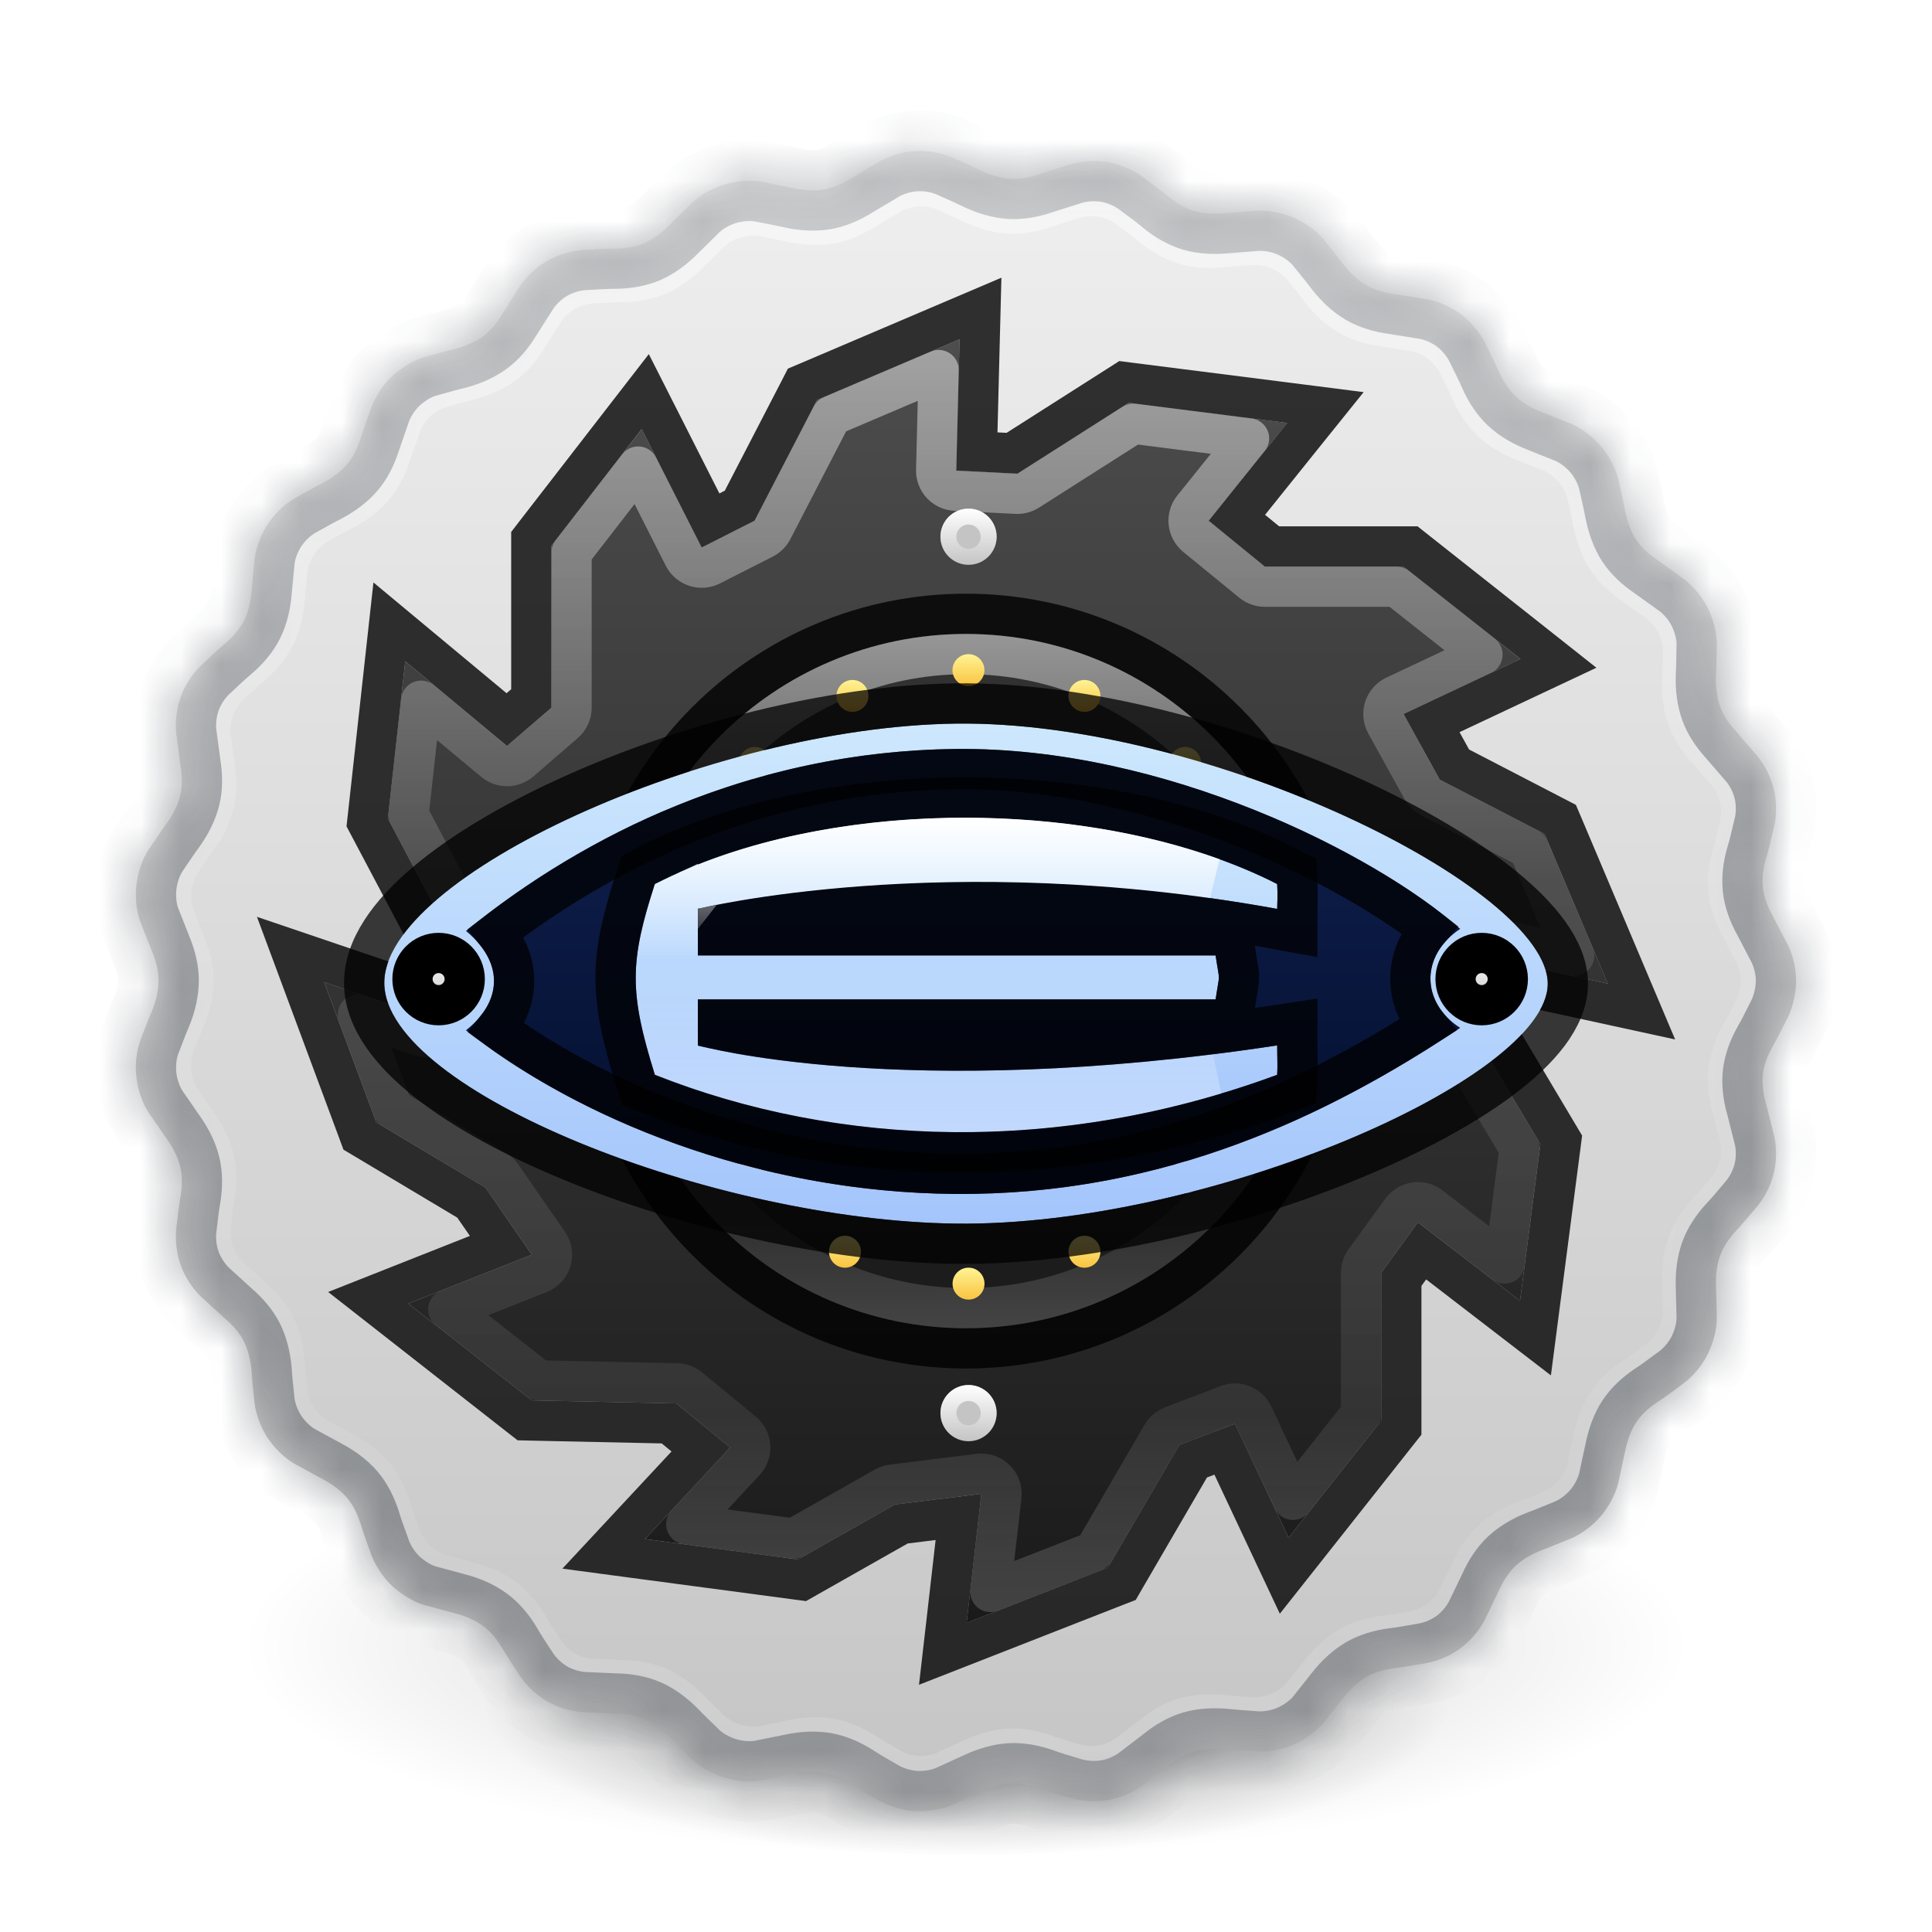 <svg width="48" height="48" viewBox="0 0 48 48" fill="none" xmlns="http://www.w3.org/2000/svg">
<path opacity="0.2" d="M42 40.875C42 41.564 41.535 42.247 40.631 42.884C39.726 43.521 38.4 44.1 36.729 44.587C35.057 45.075 33.073 45.462 30.889 45.725C28.705 45.989 26.364 46.125 24 46.125C21.636 46.125 19.295 45.989 17.111 45.725C14.927 45.462 12.943 45.075 11.271 44.587C9.6 44.1 8.274 43.521 7.369 42.884C6.465 42.247 6 41.564 6 40.875C6 40.186 6.465 39.503 7.369 38.866C8.274 38.229 9.6 37.65 11.271 37.163C12.943 36.675 14.927 36.288 17.111 36.025C19.295 35.761 21.636 35.625 24 35.625C26.364 35.625 28.705 35.761 30.889 36.025C33.073 36.288 35.057 36.675 36.729 37.163C38.4 37.65 39.726 38.229 40.631 38.866C41.535 39.503 42 40.186 42 40.875V40.875Z" fill="url(#paint0_radial)"/>
<path opacity="0.4" d="M36 42.375C36 42.867 35.69 43.355 35.087 43.81C34.484 44.265 33.601 44.678 32.486 45.027C31.372 45.375 30.049 45.651 28.593 45.84C27.137 46.028 25.576 46.125 24 46.125C22.424 46.125 20.863 46.028 19.407 45.84C17.951 45.651 16.628 45.375 15.514 45.027C14.399 44.678 13.515 44.265 12.913 43.81C12.31 43.355 12 42.867 12 42.375C12 41.883 12.31 41.395 12.913 40.94C13.515 40.485 14.399 40.072 15.514 39.723C16.628 39.375 17.951 39.099 19.407 38.91C20.863 38.722 22.424 38.625 24 38.625C25.576 38.625 27.137 38.722 28.593 38.91C30.049 39.099 31.372 39.375 32.486 39.723C33.601 40.072 34.484 40.485 35.087 40.94C35.69 41.395 36 41.883 36 42.375Z" fill="url(#paint1_radial)"/>
<path d="M44.423 25.265C44.555 24.99 44.621 24.654 44.625 24.362C44.621 24.07 44.555 23.76 44.423 23.485L44.047 22.762C43.906 22.514 43.824 22.273 43.799 22.058C43.775 21.842 43.799 21.589 43.88 21.316C43.934 21.149 43.998 20.864 44.08 20.527C44.147 20.23 44.138 19.887 44.069 19.603C44 19.32 43.862 19.034 43.672 18.796L43.137 18.177C42.944 17.968 42.806 17.753 42.734 17.548C42.662 17.343 42.623 17.082 42.634 16.798C42.645 16.623 42.648 16.347 42.654 16C42.653 15.695 42.559 15.368 42.429 15.107C42.299 14.846 42.087 14.579 41.844 14.393L41.184 13.919C40.947 13.762 40.765 13.584 40.645 13.403C40.526 13.221 40.432 12.973 40.375 12.694C40.344 12.522 40.285 12.251 40.207 11.912C40.133 11.617 39.971 11.317 39.782 11.095C39.593 10.872 39.329 10.659 39.05 10.536L38.308 10.239C38.042 10.136 37.817 9.998 37.658 9.85C37.498 9.702 37.355 9.492 37.239 9.231C37.175 9.076 37.051 8.828 36.903 8.533L36.886 8.498C36.743 8.228 36.519 7.97 36.283 7.798C36.047 7.626 35.759 7.496 35.46 7.436L34.653 7.306C34.371 7.269 34.127 7.193 33.94 7.082C33.753 6.972 33.556 6.797 33.381 6.572C33.277 6.43 33.103 6.216 32.884 5.946C32.687 5.714 32.405 5.523 32.138 5.406C31.87 5.289 31.535 5.22 31.23 5.234L30.431 5.297C30.147 5.323 29.882 5.305 29.673 5.243C29.464 5.181 29.241 5.058 29.022 4.877C28.889 4.761 28.653 4.59 28.375 4.382C28.127 4.204 27.808 4.075 27.52 4.027C27.231 3.98 26.914 3.993 26.62 4.074L25.84 4.321C25.571 4.415 25.319 4.456 25.102 4.442C24.885 4.428 24.629 4.357 24.371 4.236C24.214 4.158 23.96 4.043 23.642 3.903C23.36 3.785 23.02 3.735 22.729 3.754C22.437 3.772 22.131 3.858 21.863 4.003L21.159 4.422C20.919 4.575 20.683 4.672 20.468 4.708C20.253 4.743 19.989 4.735 19.71 4.675C19.543 4.635 19.279 4.584 18.948 4.521L18.926 4.516C18.625 4.465 18.285 4.498 18.005 4.582C17.724 4.665 17.423 4.825 17.198 5.032L16.629 5.594C16.428 5.797 16.213 5.951 16.014 6.038C15.815 6.125 15.564 6.173 15.279 6.176C15.104 6.173 14.812 6.192 14.465 6.211C14.16 6.235 13.834 6.34 13.583 6.488C13.331 6.637 13.097 6.85 12.924 7.101L12.486 7.79C12.341 8.034 12.174 8.228 11.998 8.356C11.823 8.484 11.585 8.596 11.309 8.667C11.137 8.706 10.872 8.782 10.537 8.875C10.245 8.964 9.96 9.147 9.746 9.345C9.532 9.544 9.338 9.824 9.229 10.109L8.963 10.877C8.879 11.149 8.761 11.374 8.62 11.54C8.479 11.706 8.27 11.867 8.018 12.001C7.861 12.079 7.618 12.213 7.315 12.383C7.052 12.538 6.813 12.78 6.652 13.023C6.491 13.267 6.363 13.582 6.325 13.884L6.25 14.68C6.227 14.964 6.161 15.219 6.064 15.414C5.967 15.608 5.806 15.806 5.589 15.991C5.453 16.101 5.241 16.303 4.987 16.54C4.769 16.753 4.586 17.043 4.489 17.319C4.391 17.594 4.349 17.907 4.377 18.211L4.485 19.02C4.531 19.301 4.528 19.556 4.476 19.767C4.425 19.978 4.312 20.217 4.147 20.449C4.042 20.59 3.886 20.82 3.692 21.107C3.527 21.364 3.422 21.689 3.389 21.979C3.355 22.269 3.381 22.61 3.484 22.897L3.778 23.64C3.886 23.904 3.943 24.153 3.94 24.37C3.937 24.588 3.886 24.846 3.778 25.11C3.707 25.27 3.609 25.529 3.484 25.853C3.381 26.14 3.355 26.481 3.389 26.771C3.422 27.061 3.527 27.386 3.692 27.643L4.147 28.301C4.312 28.533 4.425 28.772 4.476 28.983C4.528 29.194 4.531 29.449 4.485 29.73C4.452 29.902 4.417 30.194 4.377 30.539C4.349 30.842 4.391 31.156 4.489 31.431C4.586 31.707 4.769 31.996 4.987 32.21L5.589 32.759C5.806 32.944 5.967 33.141 6.064 33.336C6.16 33.531 6.227 33.786 6.25 34.07C6.26 34.245 6.288 34.52 6.325 34.866C6.363 35.168 6.491 35.483 6.652 35.727C6.813 35.97 7.052 36.212 7.315 36.367L8.018 36.749C8.27 36.883 8.479 37.044 8.62 37.21C8.76 37.376 8.879 37.601 8.963 37.873C9.01 38.042 9.112 38.314 9.229 38.641C9.338 38.926 9.532 39.206 9.746 39.405C9.96 39.603 10.245 39.786 10.537 39.875L11.309 40.083C11.585 40.154 11.822 40.266 11.998 40.394C12.174 40.522 12.341 40.716 12.486 40.96C12.572 41.113 12.732 41.36 12.924 41.649C13.097 41.9 13.331 42.113 13.583 42.262C13.834 42.41 14.16 42.515 14.465 42.538L15.279 42.574C15.564 42.577 15.814 42.625 16.014 42.712C16.213 42.799 16.428 42.953 16.629 43.156C16.749 43.283 16.948 43.477 17.198 43.718C17.422 43.925 17.724 44.085 18.005 44.168C18.285 44.252 18.625 44.285 18.926 44.234L19.71 44.075C19.989 44.015 20.253 44.007 20.468 44.042C20.682 44.078 20.919 44.175 21.159 44.328C21.305 44.426 21.56 44.575 21.862 44.747C22.131 44.892 22.437 44.978 22.729 44.996C23.02 45.015 23.36 44.965 23.642 44.847L24.371 44.514C24.629 44.392 24.885 44.322 25.102 44.308C25.319 44.294 25.571 44.335 25.84 44.429C26.004 44.492 26.286 44.577 26.619 44.676C26.914 44.757 27.231 44.77 27.52 44.723C27.808 44.675 28.127 44.546 28.375 44.368L29.022 43.873C29.241 43.692 29.464 43.569 29.673 43.507C29.881 43.445 30.147 43.427 30.431 43.453C30.605 43.472 30.883 43.494 31.23 43.517C31.535 43.53 31.87 43.461 32.138 43.344C32.405 43.227 32.687 43.036 32.884 42.804L33.381 42.178C33.556 41.953 33.752 41.779 33.94 41.668C34.127 41.557 34.371 41.481 34.653 41.444C34.828 41.425 35.117 41.375 35.46 41.314C35.759 41.254 36.047 41.124 36.283 40.952C36.519 40.78 36.743 40.522 36.886 40.252L37.239 39.519C37.355 39.258 37.498 39.048 37.657 38.9C37.817 38.752 38.042 38.614 38.308 38.511C38.47 38.453 38.719 38.35 39.033 38.221L39.05 38.214C39.329 38.092 39.593 37.878 39.782 37.656C39.971 37.433 40.133 37.133 40.207 36.838L40.375 36.056C40.432 35.777 40.526 35.529 40.645 35.347C40.765 35.166 40.947 34.988 41.184 34.831C41.333 34.738 41.564 34.562 41.844 34.357C42.087 34.171 42.299 33.904 42.429 33.643C42.559 33.382 42.653 33.055 42.654 32.75L42.634 31.952C42.623 31.668 42.662 31.407 42.734 31.202C42.806 30.997 42.944 30.782 43.137 30.573C43.259 30.446 43.45 30.221 43.672 29.955C43.862 29.716 44 29.43 44.069 29.147C44.138 28.863 44.146 28.52 44.08 28.223L43.88 27.434C43.799 27.161 43.775 26.908 43.799 26.692C43.824 26.477 43.906 26.236 44.047 25.988C44.137 25.838 44.267 25.575 44.423 25.265Z" fill="url(#paint2_linear)"/>
<g opacity="0.5">
<mask id="path-4-inside-1" fill="white">
<path d="M44.423 25.265C44.555 24.99 44.621 24.654 44.625 24.362C44.621 24.07 44.555 23.76 44.423 23.485L44.047 22.762C43.906 22.514 43.824 22.273 43.799 22.058C43.775 21.842 43.799 21.589 43.88 21.316C43.934 21.149 43.998 20.864 44.08 20.527C44.147 20.23 44.138 19.887 44.069 19.603C44 19.32 43.862 19.034 43.672 18.796L43.137 18.177C42.944 17.968 42.806 17.753 42.734 17.548C42.662 17.343 42.623 17.082 42.634 16.798C42.645 16.623 42.648 16.347 42.654 16C42.653 15.695 42.559 15.368 42.429 15.107C42.299 14.846 42.087 14.579 41.844 14.393L41.184 13.919C40.947 13.762 40.765 13.584 40.645 13.403C40.526 13.221 40.432 12.973 40.375 12.694C40.344 12.522 40.285 12.251 40.207 11.912C40.133 11.617 39.971 11.317 39.782 11.095C39.593 10.872 39.329 10.659 39.05 10.536L38.308 10.239C38.042 10.136 37.817 9.998 37.658 9.85C37.498 9.702 37.355 9.492 37.239 9.231C37.175 9.076 37.051 8.828 36.903 8.533L36.886 8.498C36.743 8.228 36.519 7.97 36.283 7.798C36.047 7.626 35.759 7.496 35.46 7.436L34.653 7.306C34.371 7.269 34.127 7.193 33.94 7.082C33.753 6.972 33.556 6.797 33.381 6.572C33.277 6.43 33.103 6.216 32.884 5.946C32.687 5.714 32.405 5.523 32.138 5.406C31.87 5.289 31.535 5.22 31.23 5.234L30.431 5.297C30.147 5.323 29.882 5.305 29.673 5.243C29.464 5.181 29.241 5.058 29.022 4.877C28.889 4.761 28.653 4.59 28.375 4.382C28.127 4.204 27.808 4.075 27.52 4.027C27.231 3.98 26.914 3.993 26.62 4.074L25.84 4.321C25.571 4.415 25.319 4.456 25.102 4.442C24.885 4.428 24.629 4.357 24.371 4.236C24.214 4.158 23.96 4.043 23.642 3.903C23.36 3.785 23.02 3.735 22.729 3.754C22.437 3.772 22.131 3.858 21.863 4.003L21.159 4.422C20.919 4.575 20.683 4.672 20.468 4.708C20.253 4.743 19.989 4.735 19.71 4.675C19.543 4.635 19.279 4.584 18.948 4.521L18.926 4.516C18.625 4.465 18.285 4.498 18.005 4.582C17.724 4.665 17.423 4.825 17.198 5.032L16.629 5.594C16.428 5.797 16.213 5.951 16.014 6.038C15.815 6.125 15.564 6.173 15.279 6.176C15.104 6.173 14.812 6.192 14.465 6.211C14.16 6.235 13.834 6.34 13.583 6.488C13.331 6.637 13.097 6.85 12.924 7.101L12.486 7.79C12.341 8.034 12.174 8.228 11.998 8.356C11.823 8.484 11.585 8.596 11.309 8.667C11.137 8.706 10.872 8.782 10.537 8.875C10.245 8.964 9.96 9.147 9.746 9.345C9.532 9.544 9.338 9.824 9.229 10.109L8.963 10.877C8.879 11.149 8.761 11.374 8.62 11.54C8.479 11.706 8.27 11.867 8.018 12.001C7.861 12.079 7.618 12.213 7.315 12.383C7.052 12.538 6.813 12.78 6.652 13.023C6.491 13.267 6.363 13.582 6.325 13.884L6.25 14.68C6.227 14.964 6.161 15.219 6.064 15.414C5.967 15.608 5.806 15.806 5.589 15.991C5.453 16.101 5.241 16.303 4.987 16.54C4.769 16.753 4.586 17.043 4.489 17.319C4.391 17.594 4.349 17.907 4.377 18.211L4.485 19.02C4.531 19.301 4.528 19.556 4.476 19.767C4.425 19.978 4.312 20.217 4.147 20.449C4.042 20.59 3.886 20.82 3.692 21.107C3.527 21.364 3.422 21.689 3.389 21.979C3.355 22.269 3.381 22.61 3.484 22.897L3.778 23.64C3.886 23.904 3.943 24.153 3.94 24.37C3.937 24.588 3.886 24.846 3.778 25.11C3.707 25.27 3.609 25.529 3.484 25.853C3.381 26.14 3.355 26.481 3.389 26.771C3.422 27.061 3.527 27.386 3.692 27.643L4.147 28.301C4.312 28.533 4.425 28.772 4.476 28.983C4.528 29.194 4.531 29.449 4.485 29.73C4.452 29.902 4.417 30.194 4.377 30.539C4.349 30.842 4.391 31.156 4.489 31.431C4.586 31.707 4.769 31.996 4.987 32.21L5.589 32.759C5.806 32.944 5.967 33.141 6.064 33.336C6.16 33.531 6.227 33.786 6.25 34.07C6.26 34.245 6.288 34.52 6.325 34.866C6.363 35.168 6.491 35.483 6.652 35.727C6.813 35.97 7.052 36.212 7.315 36.367L8.018 36.749C8.27 36.883 8.479 37.044 8.62 37.21C8.76 37.376 8.879 37.601 8.963 37.873C9.01 38.042 9.112 38.314 9.229 38.641C9.338 38.926 9.532 39.206 9.746 39.405C9.96 39.603 10.245 39.786 10.537 39.875L11.309 40.083C11.585 40.154 11.822 40.266 11.998 40.394C12.174 40.522 12.341 40.716 12.486 40.96C12.572 41.113 12.732 41.36 12.924 41.649C13.097 41.9 13.331 42.113 13.583 42.262C13.834 42.41 14.16 42.515 14.465 42.538L15.279 42.574C15.564 42.577 15.814 42.625 16.014 42.712C16.213 42.799 16.428 42.953 16.629 43.156C16.749 43.283 16.948 43.477 17.198 43.718C17.422 43.925 17.724 44.085 18.005 44.168C18.285 44.252 18.625 44.285 18.926 44.234L19.71 44.075C19.989 44.015 20.253 44.007 20.468 44.042C20.682 44.078 20.919 44.175 21.159 44.328C21.305 44.426 21.56 44.575 21.862 44.747C22.131 44.892 22.437 44.978 22.729 44.996C23.02 45.015 23.36 44.965 23.642 44.847L24.371 44.514C24.629 44.392 24.885 44.322 25.102 44.308C25.319 44.294 25.571 44.335 25.84 44.429C26.004 44.492 26.286 44.577 26.619 44.676C26.914 44.757 27.231 44.77 27.52 44.723C27.808 44.675 28.127 44.546 28.375 44.368L29.022 43.873C29.241 43.692 29.464 43.569 29.673 43.507C29.881 43.445 30.147 43.427 30.431 43.453C30.605 43.472 30.883 43.494 31.23 43.517C31.535 43.53 31.87 43.461 32.138 43.344C32.405 43.227 32.687 43.036 32.884 42.804L33.381 42.178C33.556 41.953 33.752 41.779 33.94 41.668C34.127 41.557 34.371 41.481 34.653 41.444C34.828 41.425 35.117 41.375 35.46 41.314C35.759 41.254 36.047 41.124 36.283 40.952C36.519 40.78 36.743 40.522 36.886 40.252L37.239 39.519C37.355 39.258 37.498 39.048 37.657 38.9C37.817 38.752 38.042 38.614 38.308 38.511C38.47 38.453 38.719 38.35 39.033 38.221L39.05 38.214C39.329 38.092 39.593 37.878 39.782 37.656C39.971 37.433 40.133 37.133 40.207 36.838L40.375 36.056C40.432 35.777 40.526 35.529 40.645 35.347C40.765 35.166 40.947 34.988 41.184 34.831C41.333 34.738 41.564 34.562 41.844 34.357C42.087 34.171 42.299 33.904 42.429 33.643C42.559 33.382 42.653 33.055 42.654 32.75L42.634 31.952C42.623 31.668 42.662 31.407 42.734 31.202C42.806 30.997 42.944 30.782 43.137 30.573C43.259 30.446 43.45 30.221 43.672 29.955C43.862 29.716 44 29.43 44.069 29.147C44.138 28.863 44.146 28.52 44.08 28.223L43.88 27.434C43.799 27.161 43.775 26.908 43.799 26.692C43.824 26.477 43.906 26.236 44.047 25.988C44.137 25.838 44.267 25.575 44.423 25.265Z"/>
</mask>
<path d="M44.423 25.265C44.555 24.99 44.621 24.654 44.625 24.362C44.621 24.07 44.555 23.76 44.423 23.485L44.047 22.762C43.906 22.514 43.824 22.273 43.799 22.058C43.775 21.842 43.799 21.589 43.88 21.316C43.934 21.149 43.998 20.864 44.08 20.527C44.147 20.23 44.138 19.887 44.069 19.603C44 19.32 43.862 19.034 43.672 18.796L43.137 18.177C42.944 17.968 42.806 17.753 42.734 17.548C42.662 17.343 42.623 17.082 42.634 16.798C42.645 16.623 42.648 16.347 42.654 16C42.653 15.695 42.559 15.368 42.429 15.107C42.299 14.846 42.087 14.579 41.844 14.393L41.184 13.919C40.947 13.762 40.765 13.584 40.645 13.403C40.526 13.221 40.432 12.973 40.375 12.694C40.344 12.522 40.285 12.251 40.207 11.912C40.133 11.617 39.971 11.317 39.782 11.095C39.593 10.872 39.329 10.659 39.05 10.536L38.308 10.239C38.042 10.136 37.817 9.998 37.658 9.85C37.498 9.702 37.355 9.492 37.239 9.231C37.175 9.076 37.051 8.828 36.903 8.533L36.886 8.498C36.743 8.228 36.519 7.97 36.283 7.798C36.047 7.626 35.759 7.496 35.46 7.436L34.653 7.306C34.371 7.269 34.127 7.193 33.94 7.082C33.753 6.972 33.556 6.797 33.381 6.572C33.277 6.43 33.103 6.216 32.884 5.946C32.687 5.714 32.405 5.523 32.138 5.406C31.87 5.289 31.535 5.22 31.23 5.234L30.431 5.297C30.147 5.323 29.882 5.305 29.673 5.243C29.464 5.181 29.241 5.058 29.022 4.877C28.889 4.761 28.653 4.59 28.375 4.382C28.127 4.204 27.808 4.075 27.52 4.027C27.231 3.98 26.914 3.993 26.62 4.074L25.84 4.321C25.571 4.415 25.319 4.456 25.102 4.442C24.885 4.428 24.629 4.357 24.371 4.236C24.214 4.158 23.96 4.043 23.642 3.903C23.36 3.785 23.02 3.735 22.729 3.754C22.437 3.772 22.131 3.858 21.863 4.003L21.159 4.422C20.919 4.575 20.683 4.672 20.468 4.708C20.253 4.743 19.989 4.735 19.71 4.675C19.543 4.635 19.279 4.584 18.948 4.521L18.926 4.516C18.625 4.465 18.285 4.498 18.005 4.582C17.724 4.665 17.423 4.825 17.198 5.032L16.629 5.594C16.428 5.797 16.213 5.951 16.014 6.038C15.815 6.125 15.564 6.173 15.279 6.176C15.104 6.173 14.812 6.192 14.465 6.211C14.16 6.235 13.834 6.34 13.583 6.488C13.331 6.637 13.097 6.85 12.924 7.101L12.486 7.79C12.341 8.034 12.174 8.228 11.998 8.356C11.823 8.484 11.585 8.596 11.309 8.667C11.137 8.706 10.872 8.782 10.537 8.875C10.245 8.964 9.96 9.147 9.746 9.345C9.532 9.544 9.338 9.824 9.229 10.109L8.963 10.877C8.879 11.149 8.761 11.374 8.62 11.54C8.479 11.706 8.27 11.867 8.018 12.001C7.861 12.079 7.618 12.213 7.315 12.383C7.052 12.538 6.813 12.78 6.652 13.023C6.491 13.267 6.363 13.582 6.325 13.884L6.25 14.68C6.227 14.964 6.161 15.219 6.064 15.414C5.967 15.608 5.806 15.806 5.589 15.991C5.453 16.101 5.241 16.303 4.987 16.54C4.769 16.753 4.586 17.043 4.489 17.319C4.391 17.594 4.349 17.907 4.377 18.211L4.485 19.02C4.531 19.301 4.528 19.556 4.476 19.767C4.425 19.978 4.312 20.217 4.147 20.449C4.042 20.59 3.886 20.82 3.692 21.107C3.527 21.364 3.422 21.689 3.389 21.979C3.355 22.269 3.381 22.61 3.484 22.897L3.778 23.64C3.886 23.904 3.943 24.153 3.94 24.37C3.937 24.588 3.886 24.846 3.778 25.11C3.707 25.27 3.609 25.529 3.484 25.853C3.381 26.14 3.355 26.481 3.389 26.771C3.422 27.061 3.527 27.386 3.692 27.643L4.147 28.301C4.312 28.533 4.425 28.772 4.476 28.983C4.528 29.194 4.531 29.449 4.485 29.73C4.452 29.902 4.417 30.194 4.377 30.539C4.349 30.842 4.391 31.156 4.489 31.431C4.586 31.707 4.769 31.996 4.987 32.21L5.589 32.759C5.806 32.944 5.967 33.141 6.064 33.336C6.16 33.531 6.227 33.786 6.25 34.07C6.26 34.245 6.288 34.52 6.325 34.866C6.363 35.168 6.491 35.483 6.652 35.727C6.813 35.97 7.052 36.212 7.315 36.367L8.018 36.749C8.27 36.883 8.479 37.044 8.62 37.21C8.76 37.376 8.879 37.601 8.963 37.873C9.01 38.042 9.112 38.314 9.229 38.641C9.338 38.926 9.532 39.206 9.746 39.405C9.96 39.603 10.245 39.786 10.537 39.875L11.309 40.083C11.585 40.154 11.822 40.266 11.998 40.394C12.174 40.522 12.341 40.716 12.486 40.96C12.572 41.113 12.732 41.36 12.924 41.649C13.097 41.9 13.331 42.113 13.583 42.262C13.834 42.41 14.16 42.515 14.465 42.538L15.279 42.574C15.564 42.577 15.814 42.625 16.014 42.712C16.213 42.799 16.428 42.953 16.629 43.156C16.749 43.283 16.948 43.477 17.198 43.718C17.422 43.925 17.724 44.085 18.005 44.168C18.285 44.252 18.625 44.285 18.926 44.234L19.71 44.075C19.989 44.015 20.253 44.007 20.468 44.042C20.682 44.078 20.919 44.175 21.159 44.328C21.305 44.426 21.56 44.575 21.862 44.747C22.131 44.892 22.437 44.978 22.729 44.996C23.02 45.015 23.36 44.965 23.642 44.847L24.371 44.514C24.629 44.392 24.885 44.322 25.102 44.308C25.319 44.294 25.571 44.335 25.84 44.429C26.004 44.492 26.286 44.577 26.619 44.676C26.914 44.757 27.231 44.77 27.52 44.723C27.808 44.675 28.127 44.546 28.375 44.368L29.022 43.873C29.241 43.692 29.464 43.569 29.673 43.507C29.881 43.445 30.147 43.427 30.431 43.453C30.605 43.472 30.883 43.494 31.23 43.517C31.535 43.53 31.87 43.461 32.138 43.344C32.405 43.227 32.687 43.036 32.884 42.804L33.381 42.178C33.556 41.953 33.752 41.779 33.94 41.668C34.127 41.557 34.371 41.481 34.653 41.444C34.828 41.425 35.117 41.375 35.46 41.314C35.759 41.254 36.047 41.124 36.283 40.952C36.519 40.78 36.743 40.522 36.886 40.252L37.239 39.519C37.355 39.258 37.498 39.048 37.657 38.9C37.817 38.752 38.042 38.614 38.308 38.511C38.47 38.453 38.719 38.35 39.033 38.221L39.05 38.214C39.329 38.092 39.593 37.878 39.782 37.656C39.971 37.433 40.133 37.133 40.207 36.838L40.375 36.056C40.432 35.777 40.526 35.529 40.645 35.347C40.765 35.166 40.947 34.988 41.184 34.831C41.333 34.738 41.564 34.562 41.844 34.357C42.087 34.171 42.299 33.904 42.429 33.643C42.559 33.382 42.653 33.055 42.654 32.75L42.634 31.952C42.623 31.668 42.662 31.407 42.734 31.202C42.806 30.997 42.944 30.782 43.137 30.573C43.259 30.446 43.45 30.221 43.672 29.955C43.862 29.716 44 29.43 44.069 29.147C44.138 28.863 44.146 28.52 44.08 28.223L43.88 27.434C43.799 27.161 43.775 26.908 43.799 26.692C43.824 26.477 43.906 26.236 44.047 25.988C44.137 25.838 44.267 25.575 44.423 25.265Z" stroke="#0E141F" stroke-opacity="0.75" stroke-width="2" mask="url(#path-4-inside-1)"/>
</g>
<g opacity="0.5">
<mask id="path-5-inside-2" fill="white">
<path d="M44.052 25.249C44.181 24.979 44.246 24.648 44.25 24.362C44.246 24.076 44.181 23.771 44.052 23.501L43.682 22.791C43.544 22.548 43.464 22.312 43.439 22.1C43.415 21.888 43.439 21.639 43.519 21.371C43.572 21.207 43.634 20.928 43.715 20.597C43.78 20.305 43.772 19.968 43.704 19.69C43.636 19.412 43.501 19.131 43.315 18.897L42.789 18.29C42.6 18.084 42.465 17.873 42.394 17.672C42.322 17.471 42.284 17.215 42.295 16.936C42.306 16.764 42.309 16.493 42.315 16.152C42.314 15.853 42.222 15.532 42.094 15.275C41.967 15.019 41.758 14.757 41.52 14.575L40.872 14.109C40.638 13.955 40.46 13.78 40.343 13.602C40.225 13.424 40.134 13.18 40.077 12.907C40.047 12.737 39.989 12.471 39.912 12.139C39.839 11.849 39.68 11.555 39.495 11.336C39.31 11.117 39.051 10.908 38.776 10.788L38.048 10.495C37.787 10.395 37.566 10.26 37.409 10.114C37.253 9.969 37.112 9.762 36.999 9.507C36.935 9.354 36.814 9.111 36.669 8.821L36.651 8.787C36.512 8.522 36.292 8.269 36.06 8.1C35.828 7.931 35.545 7.803 35.251 7.744L34.46 7.617C34.182 7.58 33.943 7.505 33.759 7.397C33.575 7.288 33.382 7.116 33.211 6.895C33.109 6.756 32.937 6.546 32.722 6.281C32.529 6.053 32.252 5.866 31.989 5.751C31.727 5.636 31.398 5.568 31.098 5.582L30.314 5.644C30.035 5.669 29.775 5.652 29.57 5.591C29.365 5.53 29.146 5.409 28.93 5.231C28.8 5.118 28.568 4.95 28.295 4.745C28.052 4.571 27.739 4.444 27.456 4.397C27.173 4.35 26.861 4.363 26.572 4.443L25.807 4.685C25.543 4.778 25.295 4.818 25.082 4.805C24.869 4.791 24.617 4.721 24.364 4.602C24.21 4.525 23.961 4.413 23.649 4.275C23.372 4.16 23.038 4.111 22.752 4.129C22.466 4.147 22.165 4.231 21.901 4.373L21.211 4.785C20.975 4.935 20.743 5.031 20.532 5.066C20.321 5.1 20.062 5.092 19.788 5.033C19.624 4.994 19.365 4.944 19.04 4.881L19.018 4.877C18.723 4.827 18.389 4.86 18.113 4.941C17.838 5.023 17.542 5.181 17.322 5.384L16.763 5.936C16.566 6.134 16.355 6.286 16.159 6.371C15.963 6.457 15.718 6.504 15.438 6.507C15.265 6.504 14.979 6.523 14.638 6.542C14.339 6.565 14.019 6.668 13.772 6.813C13.525 6.959 13.296 7.168 13.125 7.415L12.696 8.091C12.553 8.331 12.389 8.521 12.217 8.647C12.044 8.773 11.81 8.883 11.539 8.952C11.371 8.991 11.111 9.065 10.782 9.157C10.495 9.244 10.215 9.423 10.005 9.619C9.795 9.814 9.605 10.089 9.498 10.368L9.236 11.122C9.154 11.389 9.038 11.61 8.9 11.773C8.762 11.936 8.556 12.094 8.309 12.226C8.154 12.303 7.916 12.435 7.619 12.601C7.361 12.753 7.125 12.99 6.967 13.23C6.81 13.469 6.684 13.778 6.646 14.075L6.573 14.856C6.55 15.135 6.485 15.386 6.39 15.577C6.295 15.768 6.137 15.962 5.924 16.143C5.79 16.252 5.582 16.449 5.333 16.683C5.119 16.892 4.939 17.177 4.843 17.447C4.748 17.717 4.706 18.025 4.734 18.323L4.84 19.117C4.885 19.393 4.882 19.643 4.831 19.851C4.781 20.058 4.67 20.293 4.508 20.521C4.405 20.659 4.252 20.884 4.061 21.167C3.899 21.418 3.796 21.738 3.763 22.023C3.731 22.307 3.756 22.642 3.857 22.924L4.145 23.654C4.252 23.912 4.308 24.157 4.305 24.37C4.302 24.584 4.252 24.838 4.145 25.096C4.076 25.254 3.98 25.508 3.857 25.826C3.756 26.108 3.731 26.443 3.763 26.727C3.796 27.012 3.899 27.332 4.061 27.583L4.508 28.229C4.67 28.457 4.781 28.692 4.831 28.899C4.882 29.107 4.885 29.357 4.84 29.633C4.808 29.802 4.773 30.088 4.734 30.427C4.706 30.725 4.748 31.033 4.843 31.303C4.939 31.573 5.119 31.858 5.333 32.067L5.924 32.607C6.137 32.788 6.295 32.982 6.39 33.173C6.485 33.364 6.55 33.615 6.573 33.894C6.583 34.066 6.61 34.336 6.646 34.675C6.684 34.972 6.81 35.281 6.967 35.52C7.125 35.76 7.36 35.996 7.619 36.149L8.309 36.524C8.556 36.656 8.762 36.814 8.9 36.977C9.038 37.14 9.154 37.361 9.236 37.628C9.283 37.793 9.382 38.061 9.498 38.382C9.605 38.661 9.795 38.936 10.005 39.131C10.215 39.327 10.495 39.506 10.782 39.593L11.539 39.798C11.81 39.867 12.044 39.977 12.216 40.103C12.389 40.229 12.553 40.419 12.696 40.659C12.78 40.809 12.937 41.051 13.125 41.335C13.296 41.581 13.525 41.791 13.772 41.937C14.019 42.082 14.339 42.185 14.638 42.208L15.438 42.243C15.718 42.246 15.963 42.293 16.159 42.379C16.355 42.464 16.566 42.616 16.763 42.814C16.881 42.94 17.076 43.13 17.322 43.366C17.542 43.569 17.838 43.727 18.113 43.809C18.389 43.89 18.722 43.923 19.018 43.873L19.788 43.717C20.062 43.657 20.321 43.65 20.532 43.684C20.743 43.719 20.975 43.816 21.211 43.965C21.354 44.061 21.605 44.208 21.901 44.377C22.165 44.519 22.466 44.603 22.752 44.621C23.038 44.639 23.372 44.59 23.649 44.475L24.364 44.148C24.617 44.029 24.869 43.959 25.082 43.945C25.295 43.932 25.543 43.972 25.807 44.065C25.968 44.126 26.245 44.21 26.572 44.307C26.861 44.387 27.173 44.4 27.456 44.353C27.739 44.306 28.052 44.179 28.295 44.005L28.93 43.519C29.146 43.341 29.365 43.22 29.57 43.159C29.774 43.099 30.035 43.081 30.314 43.106C30.485 43.125 30.758 43.146 31.098 43.168C31.398 43.182 31.727 43.114 31.989 42.999C32.252 42.885 32.529 42.697 32.722 42.469L33.211 41.855C33.382 41.634 33.575 41.462 33.759 41.353C33.943 41.245 34.182 41.17 34.46 41.133C34.631 41.115 34.915 41.066 35.251 41.006C35.545 40.947 35.828 40.819 36.06 40.65C36.292 40.481 36.511 40.228 36.651 39.963L36.999 39.243C37.112 38.988 37.253 38.781 37.409 38.636C37.566 38.49 37.787 38.355 38.048 38.255C38.207 38.197 38.452 38.096 38.76 37.969L38.776 37.962C39.051 37.842 39.31 37.633 39.495 37.414C39.68 37.195 39.839 36.901 39.912 36.611L40.077 35.843C40.134 35.57 40.225 35.326 40.343 35.148C40.46 34.97 40.638 34.795 40.872 34.641C41.018 34.549 41.244 34.376 41.52 34.175C41.758 33.993 41.967 33.731 42.094 33.474C42.222 33.218 42.314 32.897 42.315 32.598L42.295 31.814C42.284 31.535 42.322 31.279 42.394 31.078C42.465 30.877 42.6 30.666 42.789 30.46C42.908 30.336 43.097 30.115 43.315 29.853C43.501 29.619 43.636 29.338 43.704 29.06C43.772 28.782 43.78 28.445 43.715 28.153L43.519 27.379C43.439 27.111 43.415 26.862 43.439 26.65C43.464 26.438 43.544 26.202 43.682 25.959C43.771 25.811 43.898 25.553 44.052 25.249Z"/>
</mask>
<path d="M44.052 25.249C44.181 24.979 44.246 24.648 44.25 24.362C44.246 24.076 44.181 23.771 44.052 23.501L43.682 22.791C43.544 22.548 43.464 22.312 43.439 22.1C43.415 21.888 43.439 21.639 43.519 21.371C43.572 21.207 43.634 20.928 43.715 20.597C43.78 20.305 43.772 19.968 43.704 19.69C43.636 19.412 43.501 19.131 43.315 18.897L42.789 18.29C42.6 18.084 42.465 17.873 42.394 17.672C42.322 17.471 42.284 17.215 42.295 16.936C42.306 16.764 42.309 16.493 42.315 16.152C42.314 15.853 42.222 15.532 42.094 15.275C41.967 15.019 41.758 14.757 41.52 14.575L40.872 14.109C40.638 13.955 40.46 13.78 40.343 13.602C40.225 13.424 40.134 13.18 40.077 12.907C40.047 12.737 39.989 12.471 39.912 12.139C39.839 11.849 39.68 11.555 39.495 11.336C39.31 11.117 39.051 10.908 38.776 10.788L38.048 10.495C37.787 10.395 37.566 10.26 37.409 10.114C37.253 9.969 37.112 9.762 36.999 9.507C36.935 9.354 36.814 9.111 36.669 8.821L36.651 8.787C36.512 8.522 36.292 8.269 36.06 8.1C35.828 7.931 35.545 7.803 35.251 7.744L34.46 7.617C34.182 7.58 33.943 7.505 33.759 7.397C33.575 7.288 33.382 7.116 33.211 6.895C33.109 6.756 32.937 6.546 32.722 6.281C32.529 6.053 32.252 5.866 31.989 5.751C31.727 5.636 31.398 5.568 31.098 5.582L30.314 5.644C30.035 5.669 29.775 5.652 29.57 5.591C29.365 5.53 29.146 5.409 28.93 5.231C28.8 5.118 28.568 4.95 28.295 4.745C28.052 4.571 27.739 4.444 27.456 4.397C27.173 4.35 26.861 4.363 26.572 4.443L25.807 4.685C25.543 4.778 25.295 4.818 25.082 4.805C24.869 4.791 24.617 4.721 24.364 4.602C24.21 4.525 23.961 4.413 23.649 4.275C23.372 4.16 23.038 4.111 22.752 4.129C22.466 4.147 22.165 4.231 21.901 4.373L21.211 4.785C20.975 4.935 20.743 5.031 20.532 5.066C20.321 5.1 20.062 5.092 19.788 5.033C19.624 4.994 19.365 4.944 19.04 4.881L19.018 4.877C18.723 4.827 18.389 4.86 18.113 4.941C17.838 5.023 17.542 5.181 17.322 5.384L16.763 5.936C16.566 6.134 16.355 6.286 16.159 6.371C15.963 6.457 15.718 6.504 15.438 6.507C15.265 6.504 14.979 6.523 14.638 6.542C14.339 6.565 14.019 6.668 13.772 6.813C13.525 6.959 13.296 7.168 13.125 7.415L12.696 8.091C12.553 8.331 12.389 8.521 12.217 8.647C12.044 8.773 11.81 8.883 11.539 8.952C11.371 8.991 11.111 9.065 10.782 9.157C10.495 9.244 10.215 9.423 10.005 9.619C9.795 9.814 9.605 10.089 9.498 10.368L9.236 11.122C9.154 11.389 9.038 11.61 8.9 11.773C8.762 11.936 8.556 12.094 8.309 12.226C8.154 12.303 7.916 12.435 7.619 12.601C7.361 12.753 7.125 12.99 6.967 13.23C6.81 13.469 6.684 13.778 6.646 14.075L6.573 14.856C6.55 15.135 6.485 15.386 6.39 15.577C6.295 15.768 6.137 15.962 5.924 16.143C5.79 16.252 5.582 16.449 5.333 16.683C5.119 16.892 4.939 17.177 4.843 17.447C4.748 17.717 4.706 18.025 4.734 18.323L4.84 19.117C4.885 19.393 4.882 19.643 4.831 19.851C4.781 20.058 4.67 20.293 4.508 20.521C4.405 20.659 4.252 20.884 4.061 21.167C3.899 21.418 3.796 21.738 3.763 22.023C3.731 22.307 3.756 22.642 3.857 22.924L4.145 23.654C4.252 23.912 4.308 24.157 4.305 24.37C4.302 24.584 4.252 24.838 4.145 25.096C4.076 25.254 3.98 25.508 3.857 25.826C3.756 26.108 3.731 26.443 3.763 26.727C3.796 27.012 3.899 27.332 4.061 27.583L4.508 28.229C4.67 28.457 4.781 28.692 4.831 28.899C4.882 29.107 4.885 29.357 4.84 29.633C4.808 29.802 4.773 30.088 4.734 30.427C4.706 30.725 4.748 31.033 4.843 31.303C4.939 31.573 5.119 31.858 5.333 32.067L5.924 32.607C6.137 32.788 6.295 32.982 6.39 33.173C6.485 33.364 6.55 33.615 6.573 33.894C6.583 34.066 6.61 34.336 6.646 34.675C6.684 34.972 6.81 35.281 6.967 35.52C7.125 35.76 7.36 35.996 7.619 36.149L8.309 36.524C8.556 36.656 8.762 36.814 8.9 36.977C9.038 37.14 9.154 37.361 9.236 37.628C9.283 37.793 9.382 38.061 9.498 38.382C9.605 38.661 9.795 38.936 10.005 39.131C10.215 39.327 10.495 39.506 10.782 39.593L11.539 39.798C11.81 39.867 12.044 39.977 12.216 40.103C12.389 40.229 12.553 40.419 12.696 40.659C12.78 40.809 12.937 41.051 13.125 41.335C13.296 41.581 13.525 41.791 13.772 41.937C14.019 42.082 14.339 42.185 14.638 42.208L15.438 42.243C15.718 42.246 15.963 42.293 16.159 42.379C16.355 42.464 16.566 42.616 16.763 42.814C16.881 42.94 17.076 43.13 17.322 43.366C17.542 43.569 17.838 43.727 18.113 43.809C18.389 43.89 18.722 43.923 19.018 43.873L19.788 43.717C20.062 43.657 20.321 43.65 20.532 43.684C20.743 43.719 20.975 43.816 21.211 43.965C21.354 44.061 21.605 44.208 21.901 44.377C22.165 44.519 22.466 44.603 22.752 44.621C23.038 44.639 23.372 44.59 23.649 44.475L24.364 44.148C24.617 44.029 24.869 43.959 25.082 43.945C25.295 43.932 25.543 43.972 25.807 44.065C25.968 44.126 26.245 44.21 26.572 44.307C26.861 44.387 27.173 44.4 27.456 44.353C27.739 44.306 28.052 44.179 28.295 44.005L28.93 43.519C29.146 43.341 29.365 43.22 29.57 43.159C29.774 43.099 30.035 43.081 30.314 43.106C30.485 43.125 30.758 43.146 31.098 43.168C31.398 43.182 31.727 43.114 31.989 42.999C32.252 42.885 32.529 42.697 32.722 42.469L33.211 41.855C33.382 41.634 33.575 41.462 33.759 41.353C33.943 41.245 34.182 41.17 34.46 41.133C34.631 41.115 34.915 41.066 35.251 41.006C35.545 40.947 35.828 40.819 36.06 40.65C36.292 40.481 36.511 40.228 36.651 39.963L36.999 39.243C37.112 38.988 37.253 38.781 37.409 38.636C37.566 38.49 37.787 38.355 38.048 38.255C38.207 38.197 38.452 38.096 38.76 37.969L38.776 37.962C39.051 37.842 39.31 37.633 39.495 37.414C39.68 37.195 39.839 36.901 39.912 36.611L40.077 35.843C40.134 35.57 40.225 35.326 40.343 35.148C40.46 34.97 40.638 34.795 40.872 34.641C41.018 34.549 41.244 34.376 41.52 34.175C41.758 33.993 41.967 33.731 42.094 33.474C42.222 33.218 42.314 32.897 42.315 32.598L42.295 31.814C42.284 31.535 42.322 31.279 42.394 31.078C42.465 30.877 42.6 30.666 42.789 30.46C42.908 30.336 43.097 30.115 43.315 29.853C43.501 29.619 43.636 29.338 43.704 29.06C43.772 28.782 43.78 28.445 43.715 28.153L43.519 27.379C43.439 27.111 43.415 26.862 43.439 26.65C43.464 26.438 43.544 26.202 43.682 25.959C43.771 25.811 43.898 25.553 44.052 25.249Z" stroke="url(#paint3_linear)" stroke-width="2" stroke-linecap="round" stroke-linejoin="round" mask="url(#path-5-inside-2)"/>
</g>
<path d="M20.299 9.938L18.747 12.937L17.433 13.604L15.943 10.661L13.7 13.558V17.582L12.597 18.534L10.068 16.43L9.637 20.335L11.414 23.692L10.617 25.271L8.054 24.401L9.349 27.885L12.059 29.504L13.214 31.172L10.143 32.387L13.214 34.792L16.808 34.869L18.14 35.965L16.024 38.237L19.824 38.743L22.232 37.379L24.383 37.112L24.015 40.321L27.527 38.946L29.3 35.901L30.681 35.371L32.015 38.205L34.315 35.297V31.622L35.228 30.367L37.764 32.319L38.271 28.427L36.516 25.48V23.692L39.946 24.437L38.373 20.719L35.77 19.37L34.87 17.74L37.775 16.373L34.87 14.076H31.422L30.03 12.937L31.981 10.508L28.041 10.008L25.277 11.768L23.758 11.692L23.84 8.429L20.299 9.938Z" fill="url(#paint4_linear)"/>
<path opacity="0.5" d="M18.973 13.383C19.066 13.335 19.142 13.26 19.191 13.167L20.66 10.327L23.321 9.194L23.259 11.68C23.252 11.951 23.462 12.178 23.733 12.192L25.252 12.268C25.356 12.273 25.458 12.246 25.546 12.19L28.158 10.526L31.032 10.892L29.64 12.624C29.468 12.838 29.501 13.15 29.713 13.324L31.106 14.463C31.195 14.536 31.307 14.576 31.422 14.576H34.696L36.832 16.264L34.657 17.287C34.532 17.346 34.437 17.454 34.394 17.586C34.352 17.717 34.365 17.86 34.432 17.981L35.333 19.612C35.38 19.698 35.453 19.769 35.54 19.814L37.983 21.08L39.11 23.744L36.622 23.203C36.474 23.171 36.32 23.208 36.202 23.303C36.084 23.398 36.016 23.541 36.016 23.692V25.48C36.016 25.57 36.04 25.659 36.086 25.736L37.753 28.535L37.381 31.393L35.533 29.971C35.426 29.889 35.291 29.853 35.157 29.873C35.023 29.892 34.903 29.964 34.824 30.073L33.911 31.328C33.849 31.413 33.815 31.516 33.815 31.622V35.123L32.123 37.262L31.134 35.158C31.022 34.921 30.747 34.81 30.502 34.904L29.121 35.434C29.014 35.474 28.925 35.55 28.868 35.649L27.183 38.544L24.607 39.552L24.88 37.169C24.897 37.017 24.844 36.865 24.735 36.757C24.626 36.649 24.473 36.597 24.321 36.616L22.17 36.883C22.105 36.891 22.042 36.912 21.985 36.944L19.724 38.225L17.05 37.869L18.506 36.306C18.6 36.205 18.649 36.069 18.639 35.932C18.63 35.794 18.565 35.666 18.458 35.579L17.125 34.483C17.039 34.412 16.93 34.372 16.818 34.369L13.391 34.296L11.138 32.531L13.398 31.637C13.54 31.581 13.648 31.463 13.693 31.317C13.737 31.172 13.712 31.013 13.625 30.888L12.47 29.22C12.43 29.161 12.377 29.112 12.316 29.075L9.756 27.546L8.889 25.212L10.457 25.745C10.693 25.825 10.952 25.719 11.064 25.496L11.86 23.917C11.933 23.772 11.931 23.601 11.855 23.458L10.151 20.238L10.463 17.409L12.277 18.918C12.465 19.074 12.739 19.072 12.924 18.912L14.026 17.96C14.136 17.866 14.2 17.727 14.2 17.582V13.729L15.854 11.592L16.987 13.83C17.047 13.948 17.152 14.038 17.278 14.079C17.404 14.12 17.541 14.11 17.66 14.05L18.973 13.383Z" stroke="url(#paint5_linear)" stroke-linecap="round" stroke-linejoin="round"/>
<path d="M18.377 12.564L17.653 12.931L16.389 10.435L16.031 9.729L15.547 10.354L13.304 13.252L13.2 13.387V13.558V17.353L12.591 17.878L10.388 16.045L9.673 15.45L9.571 16.375L9.14 20.281L9.123 20.433L9.195 20.569L10.851 23.698L10.367 24.658L8.215 23.928L7.219 23.59L7.585 24.575L8.88 28.059L8.941 28.224L9.092 28.314L11.71 29.878L12.444 30.939L9.959 31.922L9.148 32.243L9.835 32.781L12.906 35.186L13.037 35.288L13.203 35.292L16.624 35.365L17.412 36.013L15.658 37.896L14.998 38.605L15.958 38.733L19.758 39.239L19.925 39.261L20.071 39.178L22.392 37.863L23.814 37.687L23.519 40.264L23.424 41.089L24.198 40.786L27.709 39.411L27.872 39.348L27.959 39.197L29.643 36.304L30.427 36.004L31.562 38.418L31.906 39.149L32.407 38.516L34.707 35.607L34.815 35.471V35.297V31.785L35.33 31.077L37.459 32.715L38.148 33.245L38.26 32.384L38.767 28.492L38.789 28.32L38.701 28.172L37.016 25.343V24.312L39.84 24.926L40.782 25.131L40.406 24.242L38.834 20.524L38.763 20.358L38.603 20.275L36.135 18.996L35.566 17.965L37.988 16.825L38.719 16.481L38.086 15.98L35.18 13.684L35.044 13.576H34.87H31.601L30.73 12.864L32.37 10.821L32.93 10.125L32.044 10.012L28.104 9.512L27.925 9.489L27.773 9.586L25.143 11.261L24.27 11.217L24.34 8.442L24.36 7.664L23.644 7.969L20.103 9.478L19.937 9.548L19.855 9.708L18.377 12.564Z" stroke="black" stroke-opacity="0.8"/>
<path d="M32.625 24.375C32.625 19.616 28.759 15.75 24 15.75C19.241 15.75 15.375 19.616 15.375 24.375C15.375 29.134 19.241 33 24 33C28.759 33 32.625 29.134 32.625 24.375Z" fill="url(#paint6_linear)"/>
<path d="M24 15.25C18.965 15.25 14.875 19.34 14.875 24.375C14.875 29.41 18.965 33.5 24 33.5C29.035 33.5 33.125 29.41 33.125 24.375C33.125 19.34 29.035 15.25 24 15.25Z" stroke="black" stroke-opacity="0.8"/>
<path opacity="0.5" d="M32.125 24.375C32.125 28.862 28.487 32.5 24 32.5C19.513 32.5 15.875 28.862 15.875 24.375C15.875 19.888 19.513 16.25 24 16.25C28.487 16.25 32.125 19.888 32.125 24.375Z" stroke="url(#paint7_linear)" stroke-linecap="round" stroke-linejoin="round"/>
<g filter="url(#filter0_d)">
<circle cx="24.063" cy="13.335" r="0.698" fill="#C4C4C4"/>
<circle cx="24.063" cy="13.335" r="0.5" stroke="url(#paint8_linear)" stroke-width="0.396"/>
</g>
<circle cx="24.061" cy="16.649" r="0.397" fill="url(#paint9_linear)"/>
<circle cx="24.063" cy="31.892" r="0.397" fill="url(#paint10_linear)"/>
<circle cx="20.993" cy="31.099" r="0.397" fill="url(#paint11_linear)"/>
<circle cx="26.943" cy="31.099" r="0.397" fill="url(#paint12_linear)"/>
<circle cx="29.444" cy="18.956" r="0.397" fill="url(#paint13_linear)"/>
<circle cx="29.444" cy="29.248" r="0.397" fill="url(#paint14_linear)"/>
<circle cx="18.754" cy="18.956" r="0.397" fill="url(#paint15_linear)"/>
<circle cx="21.179" cy="17.29" r="0.397" fill="url(#paint16_linear)"/>
<circle cx="26.943" cy="17.29" r="0.397" fill="url(#paint17_linear)"/>
<circle cx="18.556" cy="29.248" r="0.397" fill="url(#paint18_linear)"/>
<g filter="url(#filter1_d)">
<circle cx="24.063" cy="35.109" r="0.698" fill="#C4C4C4"/>
<circle cx="24.063" cy="35.109" r="0.5" stroke="url(#paint19_linear)" stroke-width="0.396"/>
</g>
<path d="M23.741 18.608C28.939 18.549 34.175 21.221 36.279 23.078C35.282 23.74 35.304 24.912 36.279 25.537C32.981 27.734 28.895 29.7 23.741 29.663C18.732 29.628 14.285 27.74 11.576 25.597C12.445 24.914 12.562 23.946 11.576 23.129C14.511 20.743 18.673 18.665 23.741 18.608Z" fill="url(#paint20_linear)"/>
<path fill-rule="evenodd" clip-rule="evenodd" d="M9.548 24.44C9.502 21.774 17.651 18.06 23.741 17.978C30.015 17.894 38.453 22.073 38.453 24.44C38.453 26.807 29.971 30.481 23.741 30.4C17.697 30.321 9.593 27.106 9.548 24.44ZM36.279 23.078C34.175 21.221 28.939 18.549 23.741 18.608C18.673 18.665 14.511 20.743 11.576 23.129C12.562 23.946 12.445 24.914 11.576 25.597C14.285 27.74 18.732 29.628 23.741 29.663C28.895 29.7 32.981 27.734 36.279 25.537C35.304 24.912 35.282 23.74 36.279 23.078Z" fill="url(#paint21_linear)"/>
<path d="M23.734 17.478C20.605 17.52 16.977 18.491 14.136 19.785C12.715 20.432 11.466 21.172 10.566 21.936C9.695 22.675 9.032 23.54 9.048 24.448C9.063 25.356 9.743 26.183 10.625 26.878C11.535 27.594 12.787 28.269 14.204 28.853C17.04 30.02 20.639 30.86 23.734 30.9C26.935 30.941 30.681 30.022 33.625 28.8C35.098 28.188 36.394 27.49 37.332 26.78C37.8 26.425 38.195 26.055 38.477 25.678C38.755 25.305 38.953 24.885 38.953 24.44C38.953 23.999 38.759 23.573 38.485 23.189C38.207 22.8 37.817 22.411 37.352 22.032C36.42 21.274 35.129 20.512 33.658 19.835C30.721 18.485 26.968 17.435 23.734 17.478ZM23.746 19.108C26.262 19.079 28.804 19.713 30.984 20.588C32.877 21.35 34.469 22.282 35.511 23.092C35.204 23.448 35.037 23.876 35.039 24.324C35.042 24.742 35.192 25.139 35.462 25.473C32.309 27.491 28.487 29.197 23.744 29.163C19.121 29.131 14.992 27.48 12.336 25.547C12.595 25.222 12.758 24.845 12.772 24.43C12.787 23.981 12.626 23.555 12.323 23.175C15.161 20.991 19.058 19.16 23.746 19.108Z" stroke="black" stroke-opacity="0.75"/>
<circle cx="10.897" cy="24.325" r="0.649" fill="url(#paint22_linear)" stroke="black"/>
<circle cx="36.812" cy="24.325" r="0.649" fill="url(#paint23_linear)" stroke="black"/>
<path d="M16.271 21.963C15.652 23.875 15.619 24.623 16.271 26.703C20.819 28.506 26.339 28.699 31.731 26.703C31.745 26.418 31.731 26.288 31.731 25.973C22.386 27.39 17.338 25.973 17.338 25.973V24.83H30.201C30.309 24.097 30.309 24.47 30.201 23.737H17.338V22.581C17.338 22.581 23.439 21.073 31.731 22.581C31.731 22.436 31.749 22.288 31.731 21.963C27.485 19.799 20.594 19.735 16.271 21.963Z" fill="url(#paint24_linear)"/>
<path d="M17.838 25.578V25.33H17.85H17.864H17.877H17.891H17.905H17.919H17.933H17.947H17.962H17.976H17.991H18.006H18.021H18.036H18.051H18.067H18.082H18.098H18.114H18.13H18.147H18.163H18.18H18.196H18.213H18.23H18.247H18.264H18.282H18.299H18.317H18.334H18.352H18.37H18.389H18.407H18.425H18.444H18.463H18.482H18.501H18.52H18.539H18.558H18.578H18.598H18.617H18.637H18.657H18.678H18.698H18.718H18.739H18.76H18.78H18.801H18.822H18.844H18.865H18.886H18.908H18.93H18.951H18.973H18.995H19.017H19.04H19.062H19.084H19.107H19.13H19.153H19.176H19.199H19.222H19.245H19.269H19.292H19.316H19.339H19.363H19.387H19.411H19.435H19.46H19.484H19.509H19.533H19.558H19.583H19.608H19.633H19.658H19.683H19.708H19.733H19.759H19.785H19.81H19.836H19.862H19.888H19.914H19.94H19.966H19.993H20.019H20.046H20.072H20.099H20.126H20.153H20.18H20.207H20.234H20.261H20.289H20.316H20.344H20.371H20.399H20.427H20.455H20.483H20.511H20.539H20.567H20.595H20.624H20.652H20.68H20.709H20.738H20.767H20.795H20.824H20.853H20.882H20.911H20.941H20.97H20.999H21.029H21.058H21.087H21.117H21.147H21.177H21.206H21.236H21.266H21.296H21.326H21.356H21.387H21.417H21.447H21.478H21.508H21.539H21.569H21.6H21.631H21.661H21.692H21.723H21.754H21.785H21.816H21.847H21.878H21.909H21.941H21.972H22.003H22.035H22.066H22.098H22.129H22.161H22.192H22.224H22.256H22.288H22.319H22.351H22.383H22.415H22.447H22.479H22.511H22.544H22.576H22.608H22.64H22.672H22.705H22.737H22.77H22.802H22.835H22.867H22.9H22.932H22.965H22.997H23.03H23.063H23.096H23.128H23.161H23.194H23.227H23.26H23.293H23.326H23.359H23.392H23.425H23.458H23.491H23.524H23.557H23.59H23.623H23.657H23.69H23.723H23.756H23.79H23.823H23.856H23.889H23.923H23.956H23.989H24.023H24.056H24.09H24.123H24.156H24.19H24.223H24.257H24.29H24.324H24.357H24.391H24.424H24.458H24.491H24.525H24.558H24.592H24.625H24.659H24.692H24.726H24.759H24.793H24.826H24.86H24.893H24.927H24.96H24.994H25.027H25.061H25.094H25.128H25.161H25.195H25.228H25.262H25.295H25.329H25.362H25.395H25.429H25.462H25.496H25.529H25.562H25.596H25.629H25.662H25.696H25.729H25.762H25.795H25.829H25.862H25.895H25.928H25.961H25.994H26.027H26.061H26.094H26.127H26.16H26.192H26.226H26.258H26.291H26.324H26.357H26.39H26.423H26.455H26.488H26.521H26.553H26.586H26.619H26.651H26.684H26.716H26.748H26.781H26.813H26.846H26.878H26.91H26.942H26.975H27.007H27.039H27.071H27.103H27.135H27.167H27.199H27.23H27.262H27.294H27.326H27.357H27.389H27.42H27.452H27.483H27.515H27.546H27.577H27.609H27.64H27.671H27.702H27.733H27.764H27.795H27.826H27.857H27.887H27.918H27.949H27.979H28.01H28.04H28.07H28.101H28.131H28.161H28.191H28.221H28.252H28.281H28.311H28.341H28.371H28.401H28.43H28.46H28.489H28.518H28.548H28.577H28.606H28.635H28.664H28.693H28.722H28.751H28.78H28.808H28.837H28.865H28.894H28.922H28.95H28.979H29.007H29.035H29.063H29.09H29.118H29.146H29.173H29.201H29.228H29.256H29.283H29.31H29.337H29.364H29.391H29.418H29.445H29.471H29.498H29.524H29.55H29.577H29.603H29.629H29.655H29.681H29.707H29.732H29.758H29.783H29.809H29.834H29.859H29.884H29.909H29.934H29.959H29.983H30.008H30.032H30.057H30.081H30.105H30.129H30.153H30.177H30.201H30.632L30.695 24.904C30.718 24.753 30.735 24.651 30.748 24.575C30.75 24.561 30.753 24.549 30.755 24.537L30.755 24.534C30.768 24.461 30.782 24.376 30.782 24.284C30.782 24.191 30.768 24.106 30.755 24.033L30.755 24.03C30.753 24.018 30.75 24.006 30.748 23.992C30.735 23.916 30.718 23.815 30.695 23.663L30.632 23.237H30.201H30.177H30.154H30.13H30.107H30.083H30.059H30.035H30.011H29.987H29.962H29.938H29.913H29.889H29.864H29.839H29.814H29.789H29.764H29.739H29.713H29.688H29.663H29.637H29.611H29.585H29.559H29.533H29.507H29.481H29.455H29.428H29.402H29.375H29.348H29.322H29.295H29.268H29.241H29.213H29.186H29.159H29.131H29.104H29.076H29.049H29.021H28.993H28.965H28.937H28.909H28.881H28.853H28.824H28.796H28.767H28.739H28.71H28.681H28.653H28.624H28.595H28.566H28.537H28.508H28.478H28.449H28.419H28.39H28.36H28.331H28.301H28.271H28.242H28.212H28.182H28.152H28.122H28.092H28.061H28.031H28.001H27.97H27.94H27.909H27.879H27.848H27.817H27.787H27.756H27.725H27.694H27.663H27.632H27.601H27.57H27.539H27.507H27.476H27.445H27.413H27.382H27.35H27.319H27.287H27.255H27.224H27.192H27.16H27.128H27.096H27.064H27.032H27H26.968H26.936H26.904H26.872H26.84H26.807H26.775H26.743H26.71H26.678H26.645H26.613H26.58H26.548H26.515H26.483H26.45H26.417H26.384H26.352H26.319H26.286H26.253H26.22H26.187H26.154H26.121H26.088H26.055H26.022H25.989H25.956H25.923H25.89H25.857H25.823H25.79H25.757H25.724H25.691H25.657H25.624H25.591H25.557H25.524H25.491H25.457H25.424H25.39H25.357H25.324H25.29H25.257H25.223H25.19H25.156H25.123H25.089H25.056H25.022H24.989H24.955H24.922H24.888H24.855H24.821H24.788H24.754H24.721H24.687H24.654H24.62H24.586H24.553H24.519H24.486H24.452H24.419H24.385H24.352H24.318H24.285H24.251H24.218H24.184H24.151H24.117H24.084H24.051H24.017H23.984H23.95H23.917H23.884H23.85H23.817H23.784H23.75H23.717H23.684H23.651H23.617H23.584H23.551H23.518H23.485H23.452H23.419H23.386H23.352H23.319H23.286H23.253H23.221H23.188H23.155H23.122H23.089H23.056H23.023H22.991H22.958H22.925H22.893H22.86H22.828H22.795H22.763H22.73H22.698H22.665H22.633H22.601H22.568H22.536H22.504H22.472H22.44H22.408H22.376H22.344H22.312H22.28H22.248H22.216H22.184H22.153H22.121H22.09H22.058H22.026H21.995H21.964H21.932H21.901H21.87H21.838H21.807H21.776H21.745H21.714H21.683H21.652H21.622H21.591H21.56H21.53H21.499H21.469H21.438H21.408H21.378H21.347H21.317H21.287H21.257H21.227H21.197H21.167H21.137H21.108H21.078H21.048H21.019H20.989H20.96H20.931H20.901H20.872H20.843H20.814H20.785H20.756H20.728H20.699H20.67H20.642H20.613H20.585H20.556H20.528H20.5H20.472H20.444H20.416H20.388H20.361H20.333H20.305H20.278H20.251H20.223H20.196H20.169H20.142H20.115H20.088H20.061H20.035H20.008H19.982H19.955H19.929H19.903H19.877H19.851H19.825H19.799H19.773H19.747H19.722H19.697H19.671H19.646H19.621H19.596H19.571H19.546H19.521H19.497H19.472H19.448H19.424H19.399H19.375H19.352H19.328H19.304H19.28H19.257H19.233H19.21H19.187H19.164H19.141H19.118H19.095H19.073H19.05H19.028H19.006H18.983H18.961H18.939H18.918H18.896H18.874H18.853H18.832H18.811H18.79H18.769H18.748H18.727H18.706H18.686H18.666H18.646H18.626H18.606H18.586H18.566H18.547H18.527H18.508H18.489H18.47H18.451H18.433H18.414H18.395H18.377H18.359H18.341H18.323H18.305H18.288H18.27H18.253H18.236H18.219H18.202H18.185H18.168H18.152H18.136H18.119H18.103H18.087H18.072H18.056H18.041H18.025H18.01H17.995H17.98H17.966H17.951H17.937H17.923H17.909H17.895H17.881H17.867H17.854H17.84H17.838V22.984C18.007 22.95 18.23 22.908 18.504 22.862C19.192 22.747 20.198 22.607 21.462 22.514C23.99 22.328 27.545 22.328 31.642 23.073L32.231 23.18V22.581C32.231 22.559 32.232 22.529 32.234 22.491C32.238 22.376 32.244 22.19 32.23 21.937L32.215 21.649L31.958 21.518C29.748 20.391 26.882 19.824 24.031 19.816C21.181 19.808 18.293 20.358 16.041 21.519L15.858 21.613L15.795 21.809C15.482 22.775 15.299 23.5 15.294 24.267C15.29 25.032 15.464 25.8 15.793 26.852L15.865 27.08L16.086 27.168C20.751 29.017 26.398 29.21 31.905 27.172L32.215 27.057L32.231 26.726C32.24 26.53 32.237 26.384 32.234 26.229C32.233 26.149 32.231 26.066 32.231 25.973V25.391L31.656 25.478C27.022 26.181 23.461 26.18 21.067 26.005C19.87 25.918 18.964 25.788 18.361 25.68C18.149 25.642 17.975 25.607 17.838 25.578ZM17.473 25.491C17.473 25.491 17.473 25.491 17.473 25.491L17.473 25.491Z" stroke="black" stroke-opacity="0.75"/>
<path d="M17.338 25.973C17.203 26.454 17.203 26.454 17.204 26.454L17.204 26.454L17.206 26.455L17.21 26.456L17.224 26.46C17.235 26.463 17.252 26.467 17.273 26.473C17.317 26.484 17.379 26.499 17.461 26.518C17.625 26.556 17.867 26.607 18.185 26.664C18.821 26.778 19.761 26.913 20.994 27.003C23.172 27.162 26.262 27.179 30.199 26.689C25.451 28.116 20.684 27.855 16.677 26.325C16.406 25.427 16.291 24.833 16.294 24.273C16.297 23.711 16.42 23.15 16.683 22.316C16.734 22.29 16.786 22.265 16.838 22.241V22.581V23.737V24.237H17.338H17.338H17.339H17.339H17.34H17.341H17.342H17.343H17.345H17.346H17.348H17.351H17.353H17.355H17.358H17.361H17.364H17.367H17.371H17.374H17.378H17.382H17.387H17.391H17.395H17.4H17.405H17.41H17.416H17.421H17.427H17.433H17.439H17.445H17.452H17.459H17.465H17.472H17.48H17.487H17.495H17.502H17.51H17.518H17.527H17.535H17.544H17.552H17.561H17.57H17.58H17.589H17.599H17.609H17.619H17.629H17.639H17.65H17.66H17.671H17.682H17.694H17.705H17.716H17.728H17.74H17.752H17.764H17.776H17.789H17.802H17.814H17.827H17.84H17.854H17.867H17.881H17.895H17.909H17.923H17.937H17.951H17.966H17.98H17.995H18.01H18.025H18.041H18.056H18.072H18.087H18.103H18.119H18.136H18.152H18.168H18.185H18.202H18.219H18.236H18.253H18.27H18.288H18.305H18.323H18.341H18.359H18.377H18.395H18.414H18.433H18.451H18.47H18.489H18.508H18.527H18.547H18.566H18.586H18.606H18.626H18.646H18.666H18.686H18.706H18.727H18.748H18.769H18.79H18.811H18.832H18.853H18.874H18.896H18.918H18.939H18.961H18.983H19.006H19.028H19.05H19.073H19.095H19.118H19.141H19.164H19.187H19.21H19.233H19.257H19.28H19.304H19.328H19.352H19.375H19.399H19.424H19.448H19.472H19.497H19.521H19.546H19.571H19.596H19.621H19.646H19.671H19.697H19.722H19.747H19.773H19.799H19.825H19.851H19.877H19.903H19.929H19.955H19.982H20.008H20.035H20.061H20.088H20.115H20.142H20.169H20.196H20.223H20.251H20.278H20.305H20.333H20.361H20.388H20.416H20.444H20.472H20.5H20.528H20.556H20.585H20.613H20.642H20.67H20.699H20.728H20.756H20.785H20.814H20.843H20.872H20.901H20.931H20.96H20.989H21.019H21.048H21.078H21.108H21.137H21.167H21.197H21.227H21.257H21.287H21.317H21.347H21.378H21.408H21.438H21.469H21.499H21.53H21.56H21.591H21.622H21.652H21.683H21.714H21.745H21.776H21.807H21.838H21.87H21.901H21.932H21.964H21.995H22.026H22.058H22.09H22.121H22.153H22.184H22.216H22.248H22.28H22.312H22.344H22.376H22.408H22.44H22.472H22.504H22.536H22.568H22.601H22.633H22.665H22.698H22.73H22.763H22.795H22.828H22.86H22.893H22.925H22.958H22.991H23.023H23.056H23.089H23.122H23.155H23.188H23.221H23.253H23.286H23.319H23.352H23.386H23.419H23.452H23.485H23.518H23.551H23.584H23.617H23.651H23.684H23.717H23.75H23.784H23.817H23.85H23.884H23.917H23.95H23.984H24.017H24.051H24.084H24.117H24.151H24.184H24.218H24.251H24.285H24.318H24.352H24.385H24.419H24.452H24.486H24.519H24.553H24.586H24.62H24.654H24.687H24.721H24.754H24.788H24.821H24.855H24.888H24.922H24.955H24.989H25.022H25.056H25.089H25.123H25.156H25.19H25.223H25.257H25.29H25.324H25.357H25.39H25.424H25.457H25.491H25.524H25.557H25.591H25.624H25.657H25.691H25.724H25.757H25.79H25.823H25.857H25.89H25.923H25.956H25.989H26.022H26.055H26.088H26.121H26.154H26.187H26.22H26.253H26.286H26.319H26.352H26.384H26.417H26.45H26.483H26.515H26.548H26.58H26.613H26.645H26.678H26.71H26.743H26.775H26.807H26.84H26.872H26.904H26.936H26.968H27H27.032H27.064H27.096H27.128H27.16H27.192H27.224H27.255H27.287H27.319H27.35H27.382H27.413H27.445H27.476H27.507H27.539H27.57H27.601H27.632H27.663H27.694H27.725H27.756H27.787H27.817H27.848H27.879H27.909H27.94H27.97H28.001H28.031H28.061H28.092H28.122H28.152H28.182H28.212H28.242H28.271H28.301H28.331H28.36H28.39H28.419H28.449H28.478H28.508H28.537H28.566H28.595H28.624H28.653H28.681H28.71H28.739H28.767H28.796H28.824H28.853H28.881H28.909H28.937H28.965H28.993H29.021H29.049H29.076H29.104H29.131H29.159H29.186H29.213H29.241H29.268H29.295H29.322H29.348H29.375H29.402H29.428H29.455H29.481H29.507H29.533H29.559H29.585H29.611H29.637H29.663H29.688H29.713H29.739H29.764H29.775C29.78 24.269 29.782 24.28 29.782 24.284C29.782 24.287 29.78 24.298 29.775 24.33H29.758H29.732H29.707H29.681H29.655H29.629H29.603H29.577H29.55H29.524H29.498H29.471H29.445H29.418H29.391H29.364H29.337H29.31H29.283H29.256H29.228H29.201H29.173H29.146H29.118H29.09H29.063H29.035H29.007H28.979H28.95H28.922H28.894H28.865H28.837H28.808H28.78H28.751H28.722H28.693H28.664H28.635H28.606H28.577H28.548H28.518H28.489H28.46H28.43H28.401H28.371H28.341H28.311H28.281H28.252H28.221H28.191H28.161H28.131H28.101H28.07H28.04H28.01H27.979H27.949H27.918H27.887H27.857H27.826H27.795H27.764H27.733H27.702H27.671H27.64H27.609H27.577H27.546H27.515H27.483H27.452H27.42H27.389H27.357H27.326H27.294H27.262H27.23H27.199H27.167H27.135H27.103H27.071H27.039H27.007H26.975H26.942H26.91H26.878H26.846H26.813H26.781H26.748H26.716H26.684H26.651H26.619H26.586H26.553H26.521H26.488H26.455H26.423H26.39H26.357H26.324H26.291H26.258H26.226H26.192H26.16H26.127H26.094H26.061H26.027H25.994H25.961H25.928H25.895H25.862H25.829H25.795H25.762H25.729H25.696H25.662H25.629H25.596H25.562H25.529H25.496H25.462H25.429H25.395H25.362H25.329H25.295H25.262H25.228H25.195H25.161H25.128H25.094H25.061H25.027H24.994H24.96H24.927H24.893H24.86H24.826H24.793H24.759H24.726H24.692H24.659H24.625H24.592H24.558H24.525H24.491H24.458H24.424H24.391H24.357H24.324H24.29H24.257H24.223H24.19H24.156H24.123H24.09H24.056H24.023H23.989H23.956H23.923H23.889H23.856H23.823H23.79H23.756H23.723H23.69H23.657H23.623H23.59H23.557H23.524H23.491H23.458H23.425H23.392H23.359H23.326H23.293H23.26H23.227H23.194H23.161H23.128H23.096H23.063H23.03H22.997H22.965H22.932H22.9H22.867H22.835H22.802H22.77H22.737H22.705H22.672H22.64H22.608H22.576H22.544H22.511H22.479H22.447H22.415H22.383H22.351H22.319H22.288H22.256H22.224H22.192H22.161H22.129H22.098H22.066H22.035H22.003H21.972H21.941H21.909H21.878H21.847H21.816H21.785H21.754H21.723H21.692H21.661H21.631H21.6H21.569H21.539H21.508H21.478H21.447H21.417H21.387H21.356H21.326H21.296H21.266H21.236H21.206H21.177H21.147H21.117H21.087H21.058H21.029H20.999H20.97H20.941H20.911H20.882H20.853H20.824H20.795H20.767H20.738H20.709H20.68H20.652H20.624H20.595H20.567H20.539H20.511H20.483H20.455H20.427H20.399H20.371H20.344H20.316H20.289H20.261H20.234H20.207H20.18H20.153H20.126H20.099H20.072H20.046H20.019H19.993H19.966H19.94H19.914H19.888H19.862H19.836H19.81H19.785H19.759H19.733H19.708H19.683H19.658H19.633H19.608H19.583H19.558H19.533H19.509H19.484H19.46H19.435H19.411H19.387H19.363H19.339H19.316H19.292H19.269H19.245H19.222H19.199H19.176H19.153H19.13H19.107H19.084H19.062H19.04H19.017H18.995H18.973H18.951H18.93H18.908H18.886H18.865H18.844H18.822H18.801H18.78H18.76H18.739H18.718H18.698H18.678H18.657H18.637H18.617H18.598H18.578H18.558H18.539H18.52H18.501H18.482H18.463H18.444H18.425H18.407H18.389H18.37H18.352H18.334H18.317H18.299H18.282H18.264H18.247H18.23H18.213H18.196H18.18H18.163H18.147H18.13H18.114H18.098H18.082H18.067H18.051H18.036H18.021H18.006H17.991H17.976H17.962H17.947H17.933H17.919H17.905H17.891H17.877H17.864H17.85H17.837H17.824H17.811H17.799H17.786H17.773H17.761H17.749H17.737H17.726H17.714H17.702H17.691H17.68H17.669H17.658H17.648H17.637H17.627H17.617H17.607H17.597H17.588H17.578H17.569H17.56H17.551H17.542H17.534H17.525H17.517H17.509H17.501H17.494H17.486H17.479H17.471H17.465H17.458H17.451H17.445H17.439H17.432H17.427H17.421H17.415H17.41H17.405H17.4H17.395H17.391H17.386H17.382H17.378H17.374H17.37H17.367H17.364H17.361H17.358H17.355H17.353H17.35H17.348H17.346H17.345H17.343H17.342H17.341H17.34H17.339H17.339H17.338H17.338H16.838V24.83V25.973V26.352L17.203 26.454L17.338 25.973ZM17.218 22.096L17.08 22.13C19.066 21.248 21.54 20.809 24.028 20.816C26.188 20.822 28.325 21.164 30.131 21.817C26.648 21.33 23.628 21.352 21.389 21.517C20.091 21.613 19.053 21.756 18.338 21.876C17.981 21.936 17.703 21.991 17.514 22.03C17.42 22.05 17.347 22.066 17.297 22.077C17.273 22.083 17.253 22.087 17.24 22.091L17.225 22.094L17.221 22.095L17.219 22.096L17.219 22.096C17.218 22.096 17.218 22.096 17.338 22.581L17.218 22.096Z" fill="url(#paint25_linear)" stroke="url(#paint26_linear)"/>
<defs>
<filter id="filter0_d" x="22.365" y="11.637" width="3.396" height="3.396" filterUnits="userSpaceOnUse" color-interpolation-filters="sRGB">
<feFlood flood-opacity="0" result="BackgroundImageFix"/>
<feColorMatrix in="SourceAlpha" type="matrix" values="0 0 0 0 0 0 0 0 0 0 0 0 0 0 0 0 0 0 127 0"/>
<feMorphology radius="1" operator="dilate" in="SourceAlpha" result="effect1_dropShadow"/>
<feOffset/>
<feColorMatrix type="matrix" values="0 0 0 0 0 0 0 0 0 0 0 0 0 0 0 0 0 0 0.15 0"/>
<feBlend mode="normal" in2="BackgroundImageFix" result="effect1_dropShadow"/>
<feBlend mode="normal" in="SourceGraphic" in2="effect1_dropShadow" result="shape"/>
</filter>
<filter id="filter1_d" x="22.365" y="33.411" width="3.396" height="3.396" filterUnits="userSpaceOnUse" color-interpolation-filters="sRGB">
<feFlood flood-opacity="0" result="BackgroundImageFix"/>
<feColorMatrix in="SourceAlpha" type="matrix" values="0 0 0 0 0 0 0 0 0 0 0 0 0 0 0 0 0 0 127 0"/>
<feMorphology radius="1" operator="dilate" in="SourceAlpha" result="effect1_dropShadow"/>
<feOffset/>
<feColorMatrix type="matrix" values="0 0 0 0 0 0 0 0 0 0 0 0 0 0 0 0 0 0 0.15 0"/>
<feBlend mode="normal" in2="BackgroundImageFix" result="effect1_dropShadow"/>
<feBlend mode="normal" in="SourceGraphic" in2="effect1_dropShadow" result="shape"/>
</filter>
<radialGradient id="paint0_radial" cx="0" cy="0" r="1" gradientUnits="userSpaceOnUse" gradientTransform="translate(24 40.874) scale(18 5.25)">
<stop/>
<stop offset="1" stop-opacity="0"/>
</radialGradient>
<radialGradient id="paint1_radial" cx="0" cy="0" r="1" gradientUnits="userSpaceOnUse" gradientTransform="translate(24 42.374) scale(12 3.75)">
<stop/>
<stop offset="1" stop-opacity="0"/>
</radialGradient>
<linearGradient id="paint2_linear" x1="24" y1="3.75" x2="24" y2="45" gradientUnits="userSpaceOnUse">
<stop stop-color="#EFEFEF"/>
<stop offset="1" stop-color="#C5C5C5"/>
</linearGradient>
<linearGradient id="paint3_linear" x1="22.368" y1="3.389" x2="22.368" y2="45.581" gradientUnits="userSpaceOnUse">
<stop stop-color="white"/>
<stop offset="0.424" stop-color="white" stop-opacity="0.28"/>
<stop offset="0.821" stop-color="white" stop-opacity="0.157"/>
<stop offset="1" stop-color="white" stop-opacity="0.392"/>
</linearGradient>
<linearGradient id="paint4_linear" x1="24" y1="8.429" x2="24" y2="40.321" gradientUnits="userSpaceOnUse">
<stop stop-color="#4D4D4D"/>
<stop offset="1" stop-color="#1A1A1A"/>
</linearGradient>
<linearGradient id="paint5_linear" x1="22.715" y1="7.85" x2="22.715" y2="41.074" gradientUnits="userSpaceOnUse">
<stop stop-color="white"/>
<stop offset="0.424" stop-color="white" stop-opacity="0.235"/>
<stop offset="0.821" stop-color="white" stop-opacity="0.157"/>
<stop offset="1" stop-color="white" stop-opacity="0.392"/>
</linearGradient>
<linearGradient id="paint6_linear" x1="24" y1="15.75" x2="24" y2="33" gradientUnits="userSpaceOnUse">
<stop stop-color="#333333"/>
<stop offset="1" stop-color="#1A1A1A"/>
</linearGradient>
<linearGradient id="paint7_linear" x1="23.305" y1="15.437" x2="23.305" y2="33.407" gradientUnits="userSpaceOnUse">
<stop stop-color="white"/>
<stop offset="0.424" stop-color="white" stop-opacity="0.235"/>
<stop offset="0.821" stop-color="white" stop-opacity="0.157"/>
<stop offset="1" stop-color="white" stop-opacity="0.392"/>
</linearGradient>
<linearGradient id="paint8_linear" x1="24.063" y1="12.637" x2="24.063" y2="14.033" gradientUnits="userSpaceOnUse">
<stop stop-color="white"/>
<stop offset="1" stop-color="white" stop-opacity="0"/>
</linearGradient>
<linearGradient id="paint9_linear" x1="24.061" y1="16.252" x2="24.061" y2="17.046" gradientUnits="userSpaceOnUse">
<stop stop-color="#FFF394"/>
<stop offset="1" stop-color="#F9C440"/>
</linearGradient>
<linearGradient id="paint10_linear" x1="24.063" y1="31.495" x2="24.063" y2="32.289" gradientUnits="userSpaceOnUse">
<stop stop-color="#FFF394"/>
<stop offset="1" stop-color="#F9C440"/>
</linearGradient>
<linearGradient id="paint11_linear" x1="20.993" y1="30.702" x2="20.993" y2="31.495" gradientUnits="userSpaceOnUse">
<stop stop-color="#FFF394"/>
<stop offset="1" stop-color="#F9C440"/>
</linearGradient>
<linearGradient id="paint12_linear" x1="26.943" y1="30.702" x2="26.943" y2="31.495" gradientUnits="userSpaceOnUse">
<stop stop-color="#FFF394"/>
<stop offset="1" stop-color="#F9C440"/>
</linearGradient>
<linearGradient id="paint13_linear" x1="29.444" y1="18.559" x2="29.444" y2="19.353" gradientUnits="userSpaceOnUse">
<stop stop-color="#FFF394"/>
<stop offset="1" stop-color="#F9C440"/>
</linearGradient>
<linearGradient id="paint14_linear" x1="29.444" y1="28.852" x2="29.444" y2="29.645" gradientUnits="userSpaceOnUse">
<stop stop-color="#FFF394"/>
<stop offset="1" stop-color="#F9C440"/>
</linearGradient>
<linearGradient id="paint15_linear" x1="18.754" y1="18.559" x2="18.754" y2="19.353" gradientUnits="userSpaceOnUse">
<stop stop-color="#FFF394"/>
<stop offset="1" stop-color="#F9C440"/>
</linearGradient>
<linearGradient id="paint16_linear" x1="21.179" y1="16.893" x2="21.179" y2="17.686" gradientUnits="userSpaceOnUse">
<stop stop-color="#FFF394"/>
<stop offset="1" stop-color="#F9C440"/>
</linearGradient>
<linearGradient id="paint17_linear" x1="26.943" y1="16.893" x2="26.943" y2="17.686" gradientUnits="userSpaceOnUse">
<stop stop-color="#FFF394"/>
<stop offset="1" stop-color="#F9C440"/>
</linearGradient>
<linearGradient id="paint18_linear" x1="18.556" y1="28.852" x2="18.556" y2="29.645" gradientUnits="userSpaceOnUse">
<stop stop-color="#FFF394"/>
<stop offset="1" stop-color="#F9C440"/>
</linearGradient>
<linearGradient id="paint19_linear" x1="24.063" y1="34.411" x2="24.063" y2="35.807" gradientUnits="userSpaceOnUse">
<stop stop-color="white"/>
<stop offset="1" stop-color="white" stop-opacity="0"/>
</linearGradient>
<linearGradient id="paint20_linear" x1="24" y1="17.977" x2="24" y2="30.401" gradientUnits="userSpaceOnUse">
<stop stop-color="#112251"/>
<stop offset="1" stop-color="#020D2C"/>
</linearGradient>
<linearGradient id="paint21_linear" x1="24" y1="17.977" x2="24" y2="30.401" gradientUnits="userSpaceOnUse">
<stop stop-color="#CDE8FD"/>
<stop offset="1" stop-color="#A4C5FC"/>
</linearGradient>
<linearGradient id="paint22_linear" x1="10.897" y1="23.676" x2="10.897" y2="24.974" gradientUnits="userSpaceOnUse">
<stop stop-color="white"/>
<stop offset="1" stop-color="#C5C5C5"/>
</linearGradient>
<linearGradient id="paint23_linear" x1="36.812" y1="23.676" x2="36.812" y2="24.974" gradientUnits="userSpaceOnUse">
<stop stop-color="white"/>
<stop offset="1" stop-color="#C5C5C5"/>
</linearGradient>
<linearGradient id="paint24_linear" x1="23.767" y1="20.101" x2="23.767" y2="28.128" gradientUnits="userSpaceOnUse">
<stop stop-color="#CDE8FD"/>
<stop offset="1" stop-color="#A4C5FC"/>
</linearGradient>
<linearGradient id="paint25_linear" x1="23.767" y1="20.101" x2="23.767" y2="28.128" gradientUnits="userSpaceOnUse">
<stop stop-color="#CDE8FD"/>
<stop offset="1" stop-color="#A4C5FC"/>
</linearGradient>
<linearGradient id="paint26_linear" x1="23.767" y1="20.316" x2="23.767" y2="28.128" gradientUnits="userSpaceOnUse">
<stop stop-color="white"/>
<stop offset="0.453" stop-color="white" stop-opacity="0"/>
<stop offset="1" stop-color="white" stop-opacity="0.33"/>
</linearGradient>
</defs>
</svg>
